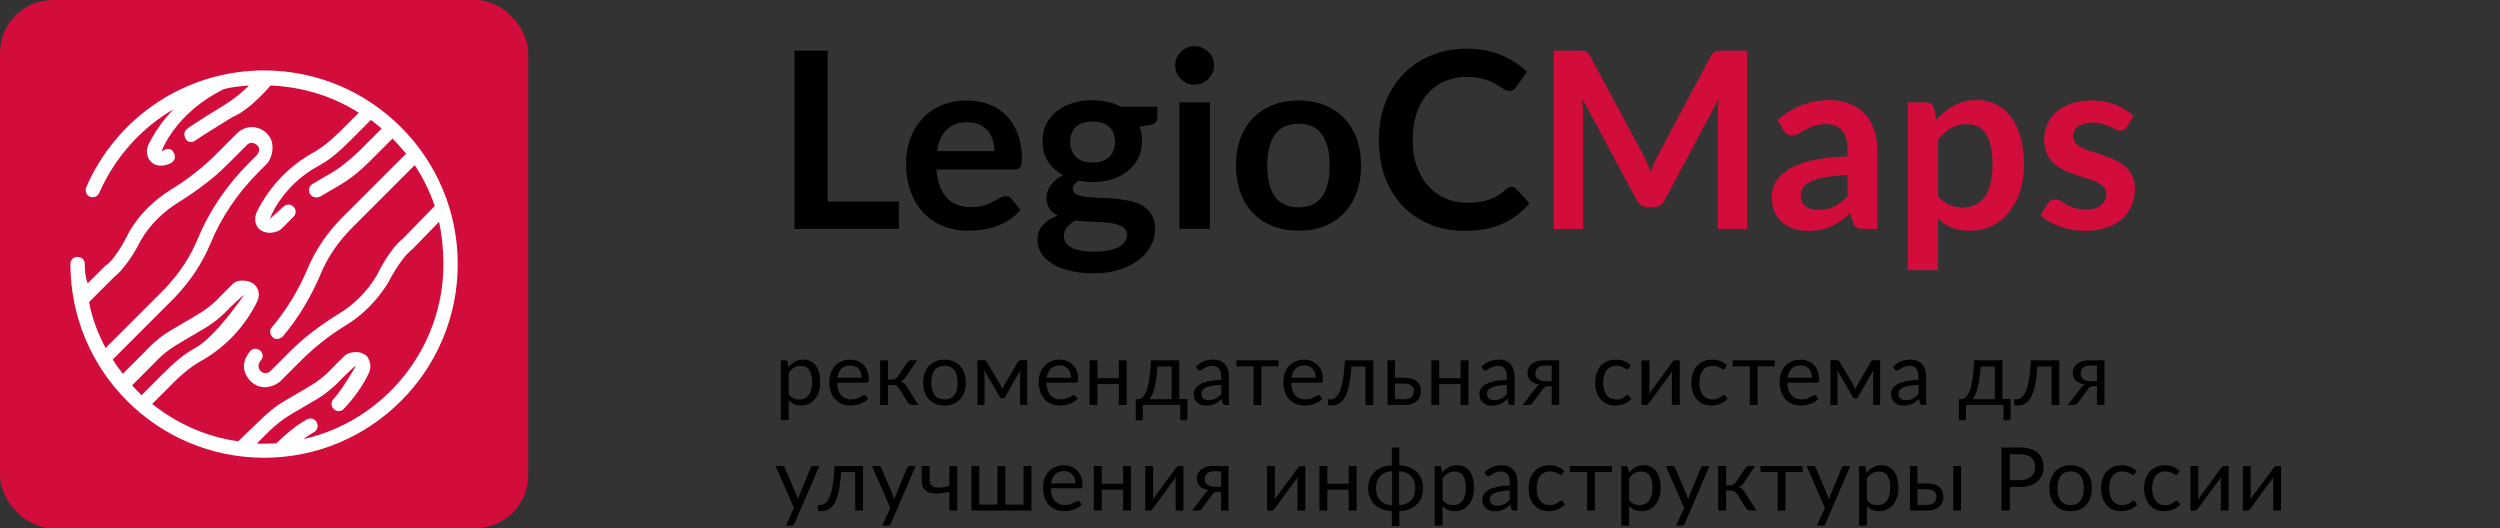 <svg width="142" height="30" viewBox="0 0 142 30" fill="none" xmlns="http://www.w3.org/2000/svg" id="logo">
<rect x="0" y="0" width="142" height="30" fill="#333333" stroke="none"/>
<rect width="30" height="30" rx="3" fill="#D30D3B"/>
<path d="M15 4C10.6 4 6.648 6.607 4.896 10.641C4.815 10.844 4.896 11.089 5.1 11.17C5.304 11.252 5.548 11.17 5.63 10.967C6.526 8.93 8.033 7.259 9.867 6.2C9.296 6.77 8.807 7.463 8.441 8.196C8.278 8.522 8.319 8.93 8.563 9.174C8.93 9.581 9.622 9.378 9.826 9.174C9.989 9.011 9.948 8.807 9.826 8.604C9.622 8.278 9.174 8.604 9.174 8.604C9.174 8.604 9.907 6.444 12.719 5.059C13.207 4.937 13.656 4.896 14.144 4.856C13.737 5.263 13.289 5.63 12.759 5.956C12.759 5.956 10.885 7.096 10.6 7.341C10.437 7.504 10.437 7.707 10.559 7.911C10.763 8.196 11.048 8.033 11.13 7.952C11.415 7.748 13.207 6.648 13.207 6.648C14.267 6.2 15.367 4.856 15.367 4.856C17.2 4.937 18.911 5.467 20.378 6.404L19.359 7.422C18.748 8.033 18.218 8.441 17.689 8.726C16.344 9.5 15.285 10.641 14.593 12.026C14.43 12.352 14.47 12.759 14.715 13.004C15.122 13.37 15.774 13.207 15.978 13.004L16.67 12.311C16.833 12.148 16.833 11.904 16.67 11.741C16.507 11.578 16.263 11.578 16.1 11.741L15.326 12.433C15.326 12.433 15.978 10.559 18.096 9.419C18.707 9.093 19.278 8.604 19.93 7.952L21.07 6.811C21.274 6.974 21.478 7.137 21.681 7.3L20.419 8.563C19.93 9.011 19.482 9.419 18.952 9.744L17.77 10.437C17.567 10.559 17.485 10.804 17.607 11.007C17.77 11.293 18.096 11.211 18.178 11.17L19.359 10.478C19.97 10.111 20.5 9.663 20.989 9.174L22.293 7.87C22.578 8.156 22.822 8.441 23.067 8.726L19.482 12.311C18.585 13.207 17.893 14.226 17.444 15.326C16.956 16.467 16.304 17.567 15.448 18.585C15.285 18.748 15.326 18.993 15.489 19.156C15.693 19.359 15.978 19.196 16.059 19.115C16.956 18.056 17.648 16.874 18.178 15.652C18.585 14.633 19.196 13.737 20.052 12.882L23.556 9.378C24.044 10.111 24.411 10.885 24.696 11.7L22.863 13.574C22.089 14.185 21.396 15.652 21.396 15.652C20.867 16.548 20.093 17.322 19.196 17.852C18.218 18.463 17.282 19.156 16.507 19.93L15.367 21.07C15.204 21.233 14.959 21.233 14.796 21.07C14.715 20.989 14.593 20.744 14.796 20.5C14.959 20.337 14.959 20.093 14.796 19.93C14.633 19.767 14.348 19.767 14.226 19.93C13.533 20.744 13.982 21.396 14.226 21.641C14.878 22.293 15.693 21.885 15.937 21.641L17.078 20.5C17.811 19.767 18.667 19.074 19.604 18.504C20.622 17.893 21.437 17.037 22.048 16.059C22.048 16.059 22.7 14.715 23.433 14.144L24.941 12.596C25.104 13.37 25.185 14.185 25.185 15C25.185 19.848 21.763 23.922 17.241 24.941C17.444 24.778 17.648 24.656 17.852 24.533C18.056 24.411 18.096 24.167 17.974 23.963C17.852 23.759 17.607 23.718 17.404 23.841C16.63 24.248 15.693 25.185 15.693 25.185C15.448 25.185 14.715 25.226 14.593 25.185L15.163 24.615C15.693 24.085 16.141 23.759 16.63 23.474L17.811 22.782C18.463 22.415 18.993 21.967 19.441 21.478C19.441 21.478 20.174 20.744 20.215 20.785C20.215 20.785 19.441 22.13 18.952 22.659C18.789 22.822 18.789 23.067 18.952 23.23C19.115 23.393 19.359 23.393 19.522 23.23C20.093 22.619 20.581 21.967 20.948 21.193C21.111 20.867 21.03 20.459 20.826 20.215C20.378 19.848 19.767 20.011 19.563 20.215L18.87 20.907C18.463 21.356 17.974 21.722 17.404 22.048L16.222 22.741C15.652 23.067 15.163 23.474 14.593 24.044L13.533 25.063C11.7 24.819 10.03 24.044 8.644 22.944L9.826 21.763C10.437 21.152 10.967 20.744 11.496 20.459C12.841 19.685 13.9 18.544 14.593 17.159C14.756 16.833 14.756 16.426 14.43 16.141C14.267 15.978 13.574 15.774 13.207 16.141L12.515 16.833C12.107 17.282 11.618 17.648 11.048 17.974L9.867 18.667C9.215 19.033 8.685 19.482 8.237 19.97L6.974 21.233C6.77 20.948 6.567 20.704 6.404 20.419L9.907 16.915C10.844 15.937 11.496 14.918 11.944 13.859C12.556 12.352 13.493 10.967 14.715 9.744L15.163 9.296C15.407 9.052 15.733 8.156 15.163 7.585C14.674 7.096 13.941 7.096 13.452 7.585L12.311 8.726C11.578 9.459 10.722 10.152 9.785 10.722C8.726 11.374 7.911 12.189 7.341 13.167C7.341 13.167 6.607 14.715 5.996 15.082L4.978 16.1C4.856 15.774 4.815 15.407 4.815 15C4.815 14.756 4.652 14.593 4.407 14.593C4.163 14.593 4 14.756 4 15C4 21.07 8.93 26 15 26C21.07 26 26 21.07 26 15C26 8.93 21.07 4 15 4ZM5.059 17.159L6.485 15.733C7.341 15.041 7.993 13.656 7.993 13.656C8.522 12.759 9.256 12.026 10.193 11.456C11.17 10.844 12.107 10.152 12.882 9.378L14.022 8.237C14.185 8.074 14.389 8.074 14.593 8.237C14.837 8.441 14.674 8.726 14.593 8.807L14.144 9.256C12.841 10.559 11.863 12.026 11.211 13.615C10.804 14.593 10.193 15.53 9.337 16.426L5.996 19.767C5.548 18.911 5.222 18.056 5.059 17.159ZM7.504 21.885L8.807 20.581C9.215 20.133 9.704 19.767 10.274 19.441L11.456 18.748C12.107 18.381 12.637 17.933 13.085 17.444C13.085 17.444 13.819 16.752 13.859 16.752C13.859 16.752 12.27 19.115 11.089 19.767C10.478 20.093 9.907 20.581 9.256 21.233L8.033 22.456C7.87 22.252 7.667 22.089 7.504 21.885Z" fill="white"/>
<path d="M51.056 11.446V13H45.127V2.878H47.01V11.446H51.056ZM56.485 8.583C56.485 8.359 56.453 8.149 56.387 7.953C56.327 7.752 56.233 7.577 56.107 7.428C55.981 7.279 55.82 7.162 55.624 7.078C55.433 6.989 55.209 6.945 54.952 6.945C54.453 6.945 54.059 7.087 53.769 7.372C53.485 7.657 53.303 8.06 53.223 8.583H56.485ZM53.188 9.626C53.216 9.995 53.282 10.314 53.384 10.585C53.487 10.851 53.622 11.073 53.79 11.25C53.958 11.423 54.157 11.553 54.385 11.642C54.619 11.726 54.875 11.768 55.155 11.768C55.435 11.768 55.676 11.735 55.876 11.67C56.082 11.605 56.259 11.532 56.408 11.453C56.562 11.374 56.695 11.301 56.807 11.236C56.924 11.171 57.036 11.138 57.143 11.138C57.288 11.138 57.395 11.192 57.465 11.299L57.962 11.929C57.771 12.153 57.556 12.342 57.318 12.496C57.08 12.645 56.831 12.767 56.569 12.86C56.313 12.949 56.049 13.012 55.778 13.049C55.512 13.086 55.253 13.105 55.001 13.105C54.502 13.105 54.038 13.023 53.608 12.86C53.179 12.692 52.806 12.447 52.488 12.125C52.171 11.798 51.921 11.397 51.739 10.921C51.557 10.44 51.466 9.885 51.466 9.255C51.466 8.765 51.546 8.305 51.704 7.876C51.863 7.442 52.089 7.066 52.383 6.749C52.682 6.427 53.044 6.173 53.468 5.986C53.898 5.799 54.381 5.706 54.917 5.706C55.37 5.706 55.788 5.778 56.17 5.923C56.553 6.068 56.882 6.28 57.157 6.56C57.433 6.835 57.647 7.176 57.801 7.582C57.96 7.983 58.039 8.443 58.039 8.961C58.039 9.222 58.011 9.4 57.955 9.493C57.899 9.582 57.792 9.626 57.633 9.626H53.188ZM62.062 9.234C62.276 9.234 62.463 9.206 62.622 9.15C62.781 9.089 62.911 9.008 63.014 8.905C63.121 8.802 63.2 8.679 63.252 8.534C63.308 8.389 63.336 8.231 63.336 8.058C63.336 7.703 63.228 7.423 63.014 7.218C62.804 7.008 62.486 6.903 62.062 6.903C61.637 6.903 61.318 7.008 61.103 7.218C60.893 7.423 60.788 7.703 60.788 8.058C60.788 8.226 60.813 8.382 60.865 8.527C60.921 8.672 61 8.798 61.103 8.905C61.21 9.008 61.343 9.089 61.502 9.15C61.665 9.206 61.852 9.234 62.062 9.234ZM64.015 13.322C64.015 13.182 63.973 13.068 63.889 12.979C63.805 12.89 63.691 12.823 63.546 12.776C63.401 12.725 63.231 12.687 63.035 12.664C62.843 12.641 62.638 12.624 62.419 12.615C62.204 12.601 61.98 12.589 61.747 12.58C61.518 12.571 61.294 12.552 61.075 12.524C60.883 12.631 60.727 12.757 60.606 12.902C60.489 13.047 60.431 13.215 60.431 13.406C60.431 13.532 60.461 13.649 60.522 13.756C60.587 13.868 60.688 13.964 60.823 14.043C60.963 14.122 61.142 14.183 61.362 14.225C61.581 14.272 61.849 14.295 62.167 14.295C62.489 14.295 62.767 14.269 63 14.218C63.233 14.171 63.425 14.104 63.574 14.015C63.728 13.931 63.84 13.828 63.91 13.707C63.98 13.59 64.015 13.462 64.015 13.322ZM65.737 6.063V6.707C65.737 6.912 65.613 7.038 65.366 7.085L64.722 7.204C64.82 7.451 64.869 7.722 64.869 8.016C64.869 8.371 64.796 8.693 64.652 8.982C64.512 9.267 64.316 9.509 64.064 9.71C63.812 9.911 63.513 10.067 63.168 10.179C62.827 10.286 62.459 10.34 62.062 10.34C61.922 10.34 61.786 10.333 61.656 10.319C61.525 10.305 61.397 10.286 61.271 10.263C61.047 10.398 60.935 10.55 60.935 10.718C60.935 10.863 61 10.97 61.131 11.04C61.266 11.105 61.444 11.152 61.663 11.18C61.882 11.208 62.132 11.227 62.412 11.236C62.692 11.241 62.979 11.255 63.273 11.278C63.567 11.301 63.854 11.343 64.134 11.404C64.414 11.46 64.663 11.551 64.883 11.677C65.102 11.803 65.277 11.976 65.408 12.195C65.543 12.41 65.611 12.687 65.611 13.028C65.611 13.345 65.531 13.653 65.373 13.952C65.219 14.251 64.993 14.517 64.694 14.75C64.4 14.983 64.036 15.17 63.602 15.31C63.172 15.455 62.682 15.527 62.132 15.527C61.59 15.527 61.119 15.473 60.718 15.366C60.316 15.263 59.983 15.123 59.717 14.946C59.451 14.773 59.252 14.573 59.122 14.344C58.991 14.115 58.926 13.877 58.926 13.63C58.926 13.294 59.026 13.014 59.227 12.79C59.432 12.561 59.712 12.379 60.067 12.244C59.876 12.146 59.724 12.015 59.612 11.852C59.5 11.689 59.444 11.474 59.444 11.208C59.444 11.101 59.462 10.991 59.5 10.879C59.542 10.762 59.6 10.648 59.675 10.536C59.754 10.424 59.852 10.319 59.969 10.221C60.086 10.118 60.223 10.027 60.382 9.948C60.018 9.752 59.731 9.491 59.521 9.164C59.316 8.837 59.213 8.455 59.213 8.016C59.213 7.661 59.283 7.342 59.423 7.057C59.568 6.768 59.766 6.523 60.018 6.322C60.275 6.117 60.575 5.96 60.921 5.853C61.271 5.746 61.651 5.692 62.062 5.692C62.37 5.692 62.659 5.725 62.93 5.79C63.2 5.851 63.448 5.942 63.672 6.063H65.737ZM68.725 5.818V13H66.989V5.818H68.725ZM68.963 3.725C68.963 3.874 68.933 4.014 68.872 4.145C68.812 4.276 68.73 4.39 68.627 4.488C68.529 4.586 68.413 4.665 68.277 4.726C68.142 4.782 67.997 4.81 67.843 4.81C67.694 4.81 67.552 4.782 67.416 4.726C67.286 4.665 67.171 4.586 67.073 4.488C66.975 4.39 66.896 4.276 66.835 4.145C66.779 4.014 66.751 3.874 66.751 3.725C66.751 3.571 66.779 3.426 66.835 3.291C66.896 3.156 66.975 3.039 67.073 2.941C67.171 2.843 67.286 2.766 67.416 2.71C67.552 2.649 67.694 2.619 67.843 2.619C67.997 2.619 68.142 2.649 68.277 2.71C68.413 2.766 68.529 2.843 68.627 2.941C68.73 3.039 68.812 3.156 68.872 3.291C68.933 3.426 68.963 3.571 68.963 3.725ZM73.766 5.706C74.298 5.706 74.781 5.792 75.215 5.965C75.654 6.138 76.027 6.383 76.335 6.7C76.648 7.017 76.888 7.405 77.056 7.862C77.224 8.319 77.308 8.83 77.308 9.395C77.308 9.964 77.224 10.478 77.056 10.935C76.888 11.392 76.648 11.782 76.335 12.104C76.027 12.426 75.654 12.673 75.215 12.846C74.781 13.019 74.298 13.105 73.766 13.105C73.229 13.105 72.742 13.019 72.303 12.846C71.864 12.673 71.489 12.426 71.176 12.104C70.868 11.782 70.628 11.392 70.455 10.935C70.287 10.478 70.203 9.964 70.203 9.395C70.203 8.83 70.287 8.319 70.455 7.862C70.628 7.405 70.868 7.017 71.176 6.7C71.489 6.383 71.864 6.138 72.303 5.965C72.742 5.792 73.229 5.706 73.766 5.706ZM73.766 11.775C74.363 11.775 74.804 11.574 75.089 11.173C75.378 10.772 75.523 10.184 75.523 9.409C75.523 8.634 75.378 8.044 75.089 7.638C74.804 7.232 74.363 7.029 73.766 7.029C73.159 7.029 72.709 7.234 72.415 7.645C72.126 8.051 71.981 8.639 71.981 9.409C71.981 10.179 72.126 10.767 72.415 11.173C72.709 11.574 73.159 11.775 73.766 11.775ZM85.855 10.613C85.958 10.613 86.049 10.653 86.128 10.732L86.87 11.537C86.46 12.046 85.953 12.435 85.351 12.706C84.754 12.977 84.035 13.112 83.195 13.112C82.444 13.112 81.767 12.984 81.165 12.727C80.568 12.47 80.057 12.113 79.632 11.656C79.208 11.199 78.881 10.653 78.652 10.018C78.428 9.383 78.316 8.69 78.316 7.939C78.316 7.178 78.438 6.483 78.68 5.853C78.923 5.218 79.264 4.672 79.702 4.215C80.146 3.758 80.673 3.403 81.284 3.151C81.896 2.894 82.572 2.766 83.314 2.766C84.052 2.766 84.705 2.887 85.274 3.13C85.848 3.373 86.336 3.69 86.737 4.082L86.107 4.957C86.07 5.013 86.021 5.062 85.96 5.104C85.904 5.146 85.825 5.167 85.722 5.167C85.652 5.167 85.58 5.148 85.505 5.111C85.431 5.069 85.349 5.02 85.26 4.964C85.172 4.903 85.069 4.838 84.952 4.768C84.836 4.698 84.7 4.635 84.546 4.579C84.392 4.518 84.213 4.469 84.007 4.432C83.807 4.39 83.573 4.369 83.307 4.369C82.855 4.369 82.439 4.451 82.061 4.614C81.688 4.773 81.366 5.006 81.095 5.314C80.825 5.617 80.615 5.991 80.465 6.434C80.316 6.873 80.241 7.374 80.241 7.939C80.241 8.508 80.321 9.015 80.479 9.458C80.643 9.901 80.862 10.275 81.137 10.578C81.413 10.881 81.737 11.115 82.11 11.278C82.484 11.437 82.885 11.516 83.314 11.516C83.571 11.516 83.802 11.502 84.007 11.474C84.217 11.446 84.409 11.402 84.581 11.341C84.759 11.28 84.924 11.203 85.078 11.11C85.237 11.012 85.393 10.893 85.547 10.753C85.594 10.711 85.643 10.678 85.694 10.655C85.746 10.627 85.799 10.613 85.855 10.613Z" fill="black"/>
<path d="M99.236 2.878V13H97.577V6.462C97.577 6.201 97.591 5.918 97.619 5.615L94.56 11.362C94.415 11.637 94.194 11.775 93.895 11.775H93.629C93.331 11.775 93.109 11.637 92.964 11.362L89.87 5.594C89.884 5.748 89.896 5.9 89.905 6.049C89.915 6.198 89.919 6.336 89.919 6.462V13H88.26V2.878H89.681C89.765 2.878 89.838 2.88 89.898 2.885C89.959 2.89 90.013 2.901 90.059 2.92C90.111 2.939 90.155 2.969 90.192 3.011C90.234 3.053 90.274 3.109 90.311 3.179L93.342 8.8C93.421 8.949 93.494 9.103 93.559 9.262C93.629 9.421 93.697 9.584 93.762 9.752C93.828 9.579 93.895 9.414 93.965 9.255C94.035 9.092 94.11 8.935 94.189 8.786L97.178 3.179C97.216 3.109 97.255 3.053 97.297 3.011C97.339 2.969 97.383 2.939 97.43 2.92C97.481 2.901 97.537 2.89 97.598 2.885C97.659 2.88 97.731 2.878 97.815 2.878H99.236ZM104.938 9.934C104.439 9.957 104.019 10.002 103.678 10.067C103.337 10.128 103.064 10.207 102.859 10.305C102.654 10.403 102.507 10.517 102.418 10.648C102.329 10.779 102.285 10.921 102.285 11.075C102.285 11.378 102.374 11.595 102.551 11.726C102.733 11.857 102.969 11.922 103.258 11.922C103.613 11.922 103.918 11.859 104.175 11.733C104.436 11.602 104.691 11.406 104.938 11.145V9.934ZM100.976 6.819C101.802 6.063 102.796 5.685 103.958 5.685C104.378 5.685 104.754 5.755 105.085 5.895C105.416 6.03 105.696 6.222 105.925 6.469C106.154 6.712 106.326 7.003 106.443 7.344C106.564 7.685 106.625 8.058 106.625 8.464V13H105.841C105.678 13 105.552 12.977 105.463 12.93C105.374 12.879 105.304 12.778 105.253 12.629L105.099 12.111C104.917 12.274 104.74 12.419 104.567 12.545C104.394 12.666 104.215 12.769 104.028 12.853C103.841 12.937 103.641 13 103.426 13.042C103.216 13.089 102.983 13.112 102.726 13.112C102.423 13.112 102.143 13.072 101.886 12.993C101.629 12.909 101.408 12.785 101.221 12.622C101.034 12.459 100.89 12.256 100.787 12.013C100.684 11.77 100.633 11.488 100.633 11.166C100.633 10.984 100.663 10.804 100.724 10.627C100.785 10.445 100.883 10.272 101.018 10.109C101.158 9.946 101.338 9.792 101.557 9.647C101.776 9.502 102.045 9.376 102.362 9.269C102.684 9.162 103.057 9.075 103.482 9.01C103.907 8.94 104.392 8.898 104.938 8.884V8.464C104.938 7.983 104.835 7.629 104.63 7.4C104.425 7.167 104.128 7.05 103.741 7.05C103.461 7.05 103.228 7.083 103.041 7.148C102.859 7.213 102.698 7.288 102.558 7.372C102.418 7.451 102.29 7.524 102.173 7.589C102.061 7.654 101.935 7.687 101.795 7.687C101.674 7.687 101.571 7.657 101.487 7.596C101.403 7.531 101.335 7.456 101.284 7.372L100.976 6.819ZM110.082 11.138C110.278 11.376 110.491 11.544 110.719 11.642C110.953 11.74 111.205 11.789 111.475 11.789C111.737 11.789 111.972 11.74 112.182 11.642C112.392 11.544 112.57 11.395 112.714 11.194C112.864 10.993 112.978 10.741 113.057 10.438C113.137 10.13 113.176 9.768 113.176 9.353C113.176 8.933 113.141 8.578 113.071 8.289C113.006 7.995 112.91 7.757 112.784 7.575C112.658 7.393 112.504 7.26 112.322 7.176C112.145 7.092 111.942 7.05 111.713 7.05C111.354 7.05 111.048 7.127 110.796 7.281C110.544 7.43 110.306 7.643 110.082 7.918V11.138ZM109.991 6.798C110.285 6.467 110.619 6.198 110.992 5.993C111.366 5.788 111.804 5.685 112.308 5.685C112.7 5.685 113.057 5.767 113.379 5.93C113.706 6.093 113.986 6.331 114.219 6.644C114.457 6.952 114.639 7.335 114.765 7.792C114.896 8.245 114.961 8.765 114.961 9.353C114.961 9.89 114.889 10.387 114.744 10.844C114.6 11.301 114.392 11.698 114.121 12.034C113.855 12.37 113.531 12.634 113.148 12.825C112.77 13.012 112.346 13.105 111.874 13.105C111.473 13.105 111.13 13.044 110.845 12.923C110.561 12.797 110.306 12.624 110.082 12.405V15.345H108.353V5.818H109.41C109.634 5.818 109.781 5.923 109.851 6.133L109.991 6.798ZM120.792 7.218C120.746 7.293 120.697 7.346 120.645 7.379C120.594 7.407 120.529 7.421 120.449 7.421C120.365 7.421 120.274 7.398 120.176 7.351C120.083 7.304 119.973 7.253 119.847 7.197C119.721 7.136 119.577 7.083 119.413 7.036C119.255 6.989 119.066 6.966 118.846 6.966C118.506 6.966 118.237 7.038 118.041 7.183C117.85 7.328 117.754 7.517 117.754 7.75C117.754 7.904 117.803 8.035 117.901 8.142C118.004 8.245 118.137 8.336 118.3 8.415C118.468 8.494 118.657 8.567 118.867 8.632C119.077 8.693 119.29 8.76 119.504 8.835C119.724 8.91 119.938 8.996 120.148 9.094C120.358 9.187 120.545 9.309 120.708 9.458C120.876 9.603 121.009 9.778 121.107 9.983C121.21 10.188 121.261 10.436 121.261 10.725C121.261 11.07 121.198 11.39 121.072 11.684C120.951 11.973 120.769 12.225 120.526 12.44C120.284 12.65 119.983 12.816 119.623 12.937C119.269 13.054 118.858 13.112 118.391 13.112C118.144 13.112 117.901 13.089 117.663 13.042C117.43 13 117.204 12.939 116.984 12.86C116.77 12.781 116.569 12.687 116.382 12.58C116.2 12.473 116.039 12.356 115.899 12.23L116.298 11.572C116.35 11.493 116.41 11.432 116.48 11.39C116.55 11.348 116.639 11.327 116.746 11.327C116.854 11.327 116.954 11.357 117.047 11.418C117.145 11.479 117.257 11.544 117.383 11.614C117.509 11.684 117.656 11.749 117.824 11.81C117.997 11.871 118.214 11.901 118.475 11.901C118.681 11.901 118.856 11.878 119 11.831C119.15 11.78 119.271 11.714 119.364 11.635C119.462 11.556 119.532 11.465 119.574 11.362C119.621 11.255 119.644 11.145 119.644 11.033C119.644 10.865 119.593 10.727 119.49 10.62C119.392 10.513 119.259 10.419 119.091 10.34C118.928 10.261 118.739 10.191 118.524 10.13C118.314 10.065 118.097 9.995 117.873 9.92C117.654 9.845 117.437 9.759 117.222 9.661C117.012 9.558 116.823 9.43 116.655 9.276C116.492 9.122 116.359 8.933 116.256 8.709C116.158 8.485 116.109 8.214 116.109 7.897C116.109 7.603 116.168 7.323 116.284 7.057C116.401 6.791 116.571 6.56 116.795 6.364C117.024 6.163 117.306 6.005 117.642 5.888C117.983 5.767 118.375 5.706 118.818 5.706C119.313 5.706 119.763 5.788 120.169 5.951C120.575 6.114 120.914 6.329 121.184 6.595L120.792 7.218Z" fill="#D30D3B"/>
<path d="M44.8 22.39C44.882 22.5 44.971 22.578 45.068 22.622C45.164 22.668 45.273 22.69 45.392 22.69C45.629 22.69 45.811 22.606 45.938 22.438C46.064 22.269 46.127 22.029 46.127 21.718C46.127 21.552 46.112 21.411 46.083 21.293C46.054 21.174 46.013 21.078 45.958 21.003C45.903 20.926 45.835 20.87 45.755 20.835C45.675 20.8 45.584 20.782 45.483 20.782C45.337 20.782 45.21 20.816 45.1 20.883C44.992 20.949 44.892 21.043 44.8 21.165V22.39ZM44.778 20.86C44.884 20.728 45.008 20.622 45.148 20.543C45.288 20.462 45.447 20.422 45.627 20.422C45.774 20.422 45.907 20.451 46.025 20.508C46.143 20.562 46.244 20.645 46.328 20.755C46.411 20.863 46.475 20.998 46.52 21.16C46.565 21.322 46.587 21.508 46.587 21.718C46.587 21.904 46.562 22.078 46.513 22.24C46.462 22.4 46.39 22.539 46.295 22.657C46.202 22.774 46.087 22.867 45.95 22.935C45.815 23.002 45.663 23.035 45.492 23.035C45.337 23.035 45.204 23.009 45.093 22.957C44.983 22.904 44.885 22.831 44.8 22.738V23.858H44.352V20.468H44.62C44.683 20.468 44.722 20.498 44.737 20.56L44.778 20.86ZM48.945 21.457C48.945 21.354 48.93 21.26 48.9 21.175C48.872 21.088 48.83 21.014 48.773 20.953C48.718 20.889 48.65 20.841 48.57 20.808C48.49 20.773 48.4 20.755 48.298 20.755C48.084 20.755 47.915 20.817 47.79 20.942C47.667 21.066 47.59 21.238 47.56 21.457H48.945ZM49.305 22.645C49.25 22.712 49.184 22.77 49.108 22.82C49.031 22.868 48.949 22.908 48.86 22.94C48.774 22.972 48.684 22.995 48.59 23.01C48.497 23.027 48.404 23.035 48.313 23.035C48.138 23.035 47.976 23.006 47.828 22.948C47.681 22.887 47.554 22.801 47.445 22.688C47.339 22.573 47.255 22.431 47.195 22.262C47.135 22.094 47.105 21.901 47.105 21.683C47.105 21.506 47.132 21.341 47.185 21.188C47.24 21.034 47.319 20.902 47.42 20.79C47.522 20.677 47.646 20.588 47.793 20.525C47.94 20.46 48.105 20.427 48.288 20.427C48.44 20.427 48.58 20.453 48.708 20.505C48.838 20.555 48.95 20.628 49.043 20.725C49.138 20.82 49.212 20.938 49.265 21.08C49.319 21.22 49.345 21.38 49.345 21.56C49.345 21.63 49.338 21.677 49.323 21.7C49.308 21.723 49.279 21.735 49.238 21.735H47.545C47.55 21.895 47.572 22.034 47.61 22.152C47.65 22.271 47.705 22.37 47.775 22.45C47.845 22.528 47.929 22.587 48.025 22.628C48.122 22.666 48.23 22.685 48.35 22.685C48.462 22.685 48.558 22.672 48.638 22.648C48.719 22.621 48.789 22.593 48.848 22.562C48.906 22.532 48.955 22.505 48.993 22.48C49.033 22.453 49.067 22.44 49.095 22.44C49.132 22.44 49.16 22.454 49.18 22.483L49.305 22.645ZM51.529 20.593C51.553 20.556 51.584 20.526 51.622 20.503C51.66 20.479 51.701 20.468 51.745 20.468H52.092L51.434 21.433C51.395 21.494 51.353 21.545 51.309 21.585C51.266 21.623 51.213 21.653 51.15 21.675C51.23 21.697 51.297 21.731 51.352 21.777C51.407 21.823 51.456 21.881 51.499 21.953L52.164 23H51.855C51.775 23 51.713 22.987 51.669 22.96C51.626 22.933 51.589 22.895 51.557 22.845L51.065 22.058C50.986 21.927 50.869 21.863 50.712 21.863H50.44V23.003H49.992V20.468H50.44V21.562H50.679C50.813 21.562 50.917 21.506 50.992 21.392L51.529 20.593ZM53.65 20.427C53.835 20.427 54.001 20.458 54.15 20.52C54.298 20.582 54.425 20.669 54.53 20.782C54.635 20.896 54.715 21.033 54.77 21.195C54.826 21.355 54.855 21.534 54.855 21.733C54.855 21.933 54.826 22.113 54.77 22.273C54.715 22.433 54.635 22.569 54.53 22.683C54.425 22.796 54.298 22.883 54.15 22.945C54.001 23.005 53.835 23.035 53.65 23.035C53.463 23.035 53.295 23.005 53.145 22.945C52.996 22.883 52.87 22.796 52.765 22.683C52.66 22.569 52.579 22.433 52.522 22.273C52.467 22.113 52.44 21.933 52.44 21.733C52.44 21.534 52.467 21.355 52.522 21.195C52.579 21.033 52.66 20.896 52.765 20.782C52.87 20.669 52.996 20.582 53.145 20.52C53.295 20.458 53.463 20.427 53.65 20.427ZM53.65 22.688C53.9 22.688 54.086 22.604 54.21 22.438C54.333 22.269 54.395 22.035 54.395 21.735C54.395 21.433 54.333 21.198 54.21 21.03C54.086 20.862 53.9 20.777 53.65 20.777C53.523 20.777 53.412 20.799 53.317 20.843C53.224 20.886 53.145 20.948 53.082 21.03C53.02 21.112 52.974 21.212 52.942 21.332C52.912 21.451 52.897 21.585 52.897 21.735C52.897 22.035 52.959 22.269 53.082 22.438C53.207 22.604 53.396 22.688 53.65 22.688ZM58.342 20.46V23H57.939V21.317C57.939 21.271 57.942 21.219 57.947 21.163C57.953 21.104 57.962 21.05 57.972 21L57.092 22.543C57.078 22.567 57.061 22.587 57.039 22.602C57.017 22.617 56.992 22.625 56.964 22.625H56.914C56.886 22.625 56.86 22.617 56.837 22.602C56.815 22.587 56.797 22.567 56.784 22.543L55.889 20.995C55.897 21.045 55.905 21.1 55.912 21.16C55.918 21.218 55.922 21.271 55.922 21.317V23H55.519V20.46H55.877C55.908 20.46 55.939 20.468 55.969 20.483C55.999 20.496 56.025 20.522 56.047 20.56L56.837 21.88C56.875 21.957 56.909 22.038 56.939 22.122C56.967 22.034 57.001 21.953 57.039 21.88L57.814 20.56C57.836 20.52 57.862 20.493 57.892 20.48C57.922 20.467 57.952 20.46 57.984 20.46H58.342ZM60.84 21.457C60.84 21.354 60.825 21.26 60.794 21.175C60.766 21.088 60.724 21.014 60.667 20.953C60.612 20.889 60.544 20.841 60.465 20.808C60.385 20.773 60.294 20.755 60.192 20.755C59.979 20.755 59.809 20.817 59.684 20.942C59.561 21.066 59.484 21.238 59.455 21.457H60.84ZM61.2 22.645C61.145 22.712 61.079 22.77 61.002 22.82C60.925 22.868 60.843 22.908 60.755 22.94C60.668 22.972 60.578 22.995 60.484 23.01C60.391 23.027 60.299 23.035 60.207 23.035C60.032 23.035 59.87 23.006 59.722 22.948C59.575 22.887 59.448 22.801 59.34 22.688C59.233 22.573 59.15 22.431 59.09 22.262C59.029 22.094 58.999 21.901 58.999 21.683C58.999 21.506 59.026 21.341 59.08 21.188C59.135 21.034 59.213 20.902 59.315 20.79C59.416 20.677 59.54 20.588 59.687 20.525C59.834 20.46 59.999 20.427 60.182 20.427C60.334 20.427 60.474 20.453 60.602 20.505C60.732 20.555 60.844 20.628 60.937 20.725C61.032 20.82 61.106 20.938 61.16 21.08C61.213 21.22 61.239 21.38 61.239 21.56C61.239 21.63 61.232 21.677 61.217 21.7C61.202 21.723 61.174 21.735 61.132 21.735H59.44C59.444 21.895 59.466 22.034 59.505 22.152C59.544 22.271 59.599 22.37 59.669 22.45C59.739 22.528 59.823 22.587 59.919 22.628C60.016 22.666 60.124 22.685 60.245 22.685C60.356 22.685 60.452 22.672 60.532 22.648C60.614 22.621 60.684 22.593 60.742 22.562C60.8 22.532 60.849 22.505 60.887 22.48C60.927 22.453 60.961 22.44 60.989 22.44C61.026 22.44 61.054 22.454 61.075 22.483L61.2 22.645ZM63.996 20.468V23H63.549V21.815H62.334V23H61.886V20.468H62.334V21.477H63.549V20.468H63.996ZM66.549 22.675V20.817H65.746C65.729 21.078 65.706 21.308 65.676 21.508C65.646 21.707 65.611 21.883 65.571 22.035C65.533 22.185 65.489 22.312 65.441 22.418C65.394 22.523 65.345 22.608 65.293 22.675H66.549ZM67.444 22.663V23.735C67.444 23.778 67.431 23.812 67.406 23.835C67.383 23.86 67.352 23.872 67.314 23.872H67.041V23H64.911V23.745C64.911 23.777 64.901 23.806 64.881 23.832C64.863 23.859 64.832 23.872 64.788 23.872H64.508V22.675H64.591C64.649 22.675 64.707 22.665 64.763 22.645C64.822 22.625 64.878 22.587 64.931 22.532C64.984 22.476 65.034 22.397 65.081 22.295C65.129 22.193 65.173 22.061 65.211 21.898C65.249 21.734 65.283 21.536 65.311 21.302C65.339 21.067 65.362 20.789 65.379 20.468H66.981V22.663H67.444ZM69.367 21.86C69.162 21.867 68.987 21.883 68.842 21.91C68.698 21.935 68.581 21.968 68.489 22.01C68.399 22.052 68.334 22.101 68.292 22.157C68.252 22.214 68.232 22.277 68.232 22.348C68.232 22.414 68.243 22.472 68.264 22.52C68.286 22.568 68.315 22.608 68.352 22.64C68.39 22.67 68.434 22.692 68.484 22.707C68.536 22.721 68.591 22.727 68.649 22.727C68.728 22.727 68.799 22.72 68.864 22.705C68.929 22.688 68.99 22.665 69.047 22.635C69.105 22.605 69.16 22.569 69.212 22.527C69.265 22.486 69.317 22.438 69.367 22.385V21.86ZM67.929 20.825C68.069 20.69 68.22 20.589 68.382 20.523C68.543 20.456 68.723 20.422 68.919 20.422C69.061 20.422 69.187 20.446 69.297 20.492C69.407 20.539 69.499 20.604 69.574 20.688C69.649 20.771 69.706 20.872 69.744 20.99C69.783 21.108 69.802 21.238 69.802 21.38V23H69.604C69.561 23 69.528 22.993 69.504 22.98C69.481 22.965 69.463 22.937 69.449 22.895L69.399 22.655C69.333 22.717 69.268 22.772 69.204 22.82C69.141 22.867 69.074 22.907 69.004 22.94C68.934 22.972 68.859 22.996 68.779 23.012C68.701 23.031 68.614 23.04 68.517 23.04C68.418 23.04 68.326 23.027 68.239 23C68.153 22.972 68.077 22.93 68.012 22.875C67.948 22.82 67.898 22.751 67.859 22.668C67.823 22.582 67.804 22.483 67.804 22.367C67.804 22.267 67.832 22.172 67.887 22.08C67.942 21.987 68.031 21.904 68.154 21.832C68.278 21.761 68.439 21.703 68.637 21.657C68.835 21.611 69.079 21.584 69.367 21.578V21.38C69.367 21.183 69.324 21.035 69.239 20.935C69.154 20.833 69.03 20.782 68.867 20.782C68.757 20.782 68.664 20.797 68.589 20.825C68.516 20.852 68.452 20.883 68.397 20.918C68.344 20.951 68.297 20.982 68.257 21.01C68.219 21.037 68.18 21.05 68.142 21.05C68.112 21.05 68.086 21.043 68.064 21.027C68.043 21.011 68.024 20.991 68.009 20.968L67.929 20.825ZM72.621 20.808H71.649V23H71.204V20.808H70.231V20.468H72.621V20.808ZM74.738 21.457C74.738 21.354 74.723 21.26 74.693 21.175C74.665 21.088 74.622 21.014 74.565 20.953C74.51 20.889 74.443 20.841 74.363 20.808C74.283 20.773 74.192 20.755 74.09 20.755C73.877 20.755 73.708 20.817 73.583 20.942C73.46 21.066 73.383 21.238 73.353 21.457H74.738ZM75.098 22.645C75.043 22.712 74.977 22.77 74.9 22.82C74.824 22.868 74.741 22.908 74.653 22.94C74.566 22.972 74.476 22.995 74.383 23.01C74.29 23.027 74.197 23.035 74.105 23.035C73.93 23.035 73.769 23.006 73.62 22.948C73.474 22.887 73.346 22.801 73.238 22.688C73.131 22.573 73.048 22.431 72.988 22.262C72.928 22.094 72.898 21.901 72.898 21.683C72.898 21.506 72.925 21.341 72.978 21.188C73.033 21.034 73.111 20.902 73.213 20.79C73.315 20.677 73.439 20.588 73.585 20.525C73.732 20.46 73.897 20.427 74.08 20.427C74.232 20.427 74.372 20.453 74.5 20.505C74.63 20.555 74.742 20.628 74.835 20.725C74.93 20.82 75.005 20.938 75.058 21.08C75.111 21.22 75.138 21.38 75.138 21.56C75.138 21.63 75.13 21.677 75.115 21.7C75.1 21.723 75.072 21.735 75.03 21.735H73.338C73.343 21.895 73.365 22.034 73.403 22.152C73.443 22.271 73.498 22.37 73.568 22.45C73.638 22.528 73.721 22.587 73.818 22.628C73.915 22.666 74.023 22.685 74.143 22.685C74.255 22.685 74.35 22.672 74.43 22.648C74.512 22.621 74.582 22.593 74.64 22.562C74.699 22.532 74.747 22.505 74.785 22.48C74.825 22.453 74.86 22.44 74.888 22.44C74.925 22.44 74.953 22.454 74.973 22.483L75.098 22.645ZM78.004 23H77.559V20.817H76.76C76.74 21.139 76.71 21.418 76.669 21.652C76.629 21.886 76.581 22.085 76.525 22.25C76.469 22.413 76.407 22.547 76.337 22.65C76.269 22.752 76.196 22.831 76.12 22.887C76.044 22.944 75.966 22.983 75.885 23.003C75.805 23.023 75.725 23.032 75.644 23.032C75.503 23.032 75.432 23.01 75.432 22.965V22.683H75.562C75.619 22.683 75.676 22.672 75.734 22.652C75.793 22.633 75.85 22.594 75.904 22.538C75.961 22.481 76.015 22.402 76.067 22.3C76.119 22.197 76.165 22.063 76.207 21.9C76.25 21.735 76.287 21.536 76.317 21.302C76.349 21.067 76.373 20.789 76.389 20.468H78.004V23ZM79.782 22.675C79.872 22.675 79.949 22.664 80.014 22.642C80.081 22.619 80.136 22.587 80.179 22.547C80.223 22.506 80.255 22.457 80.277 22.402C80.299 22.348 80.309 22.288 80.309 22.223C80.309 22.163 80.3 22.107 80.282 22.055C80.263 22.002 80.233 21.955 80.189 21.915C80.148 21.875 80.093 21.843 80.024 21.82C79.956 21.797 79.873 21.785 79.774 21.785H79.237V22.675H79.782ZM79.774 21.46C79.949 21.46 80.096 21.481 80.214 21.523C80.334 21.564 80.43 21.62 80.502 21.69C80.575 21.76 80.628 21.841 80.659 21.933C80.691 22.024 80.707 22.119 80.707 22.218C80.707 22.331 80.687 22.436 80.647 22.532C80.607 22.628 80.548 22.71 80.469 22.78C80.391 22.848 80.294 22.902 80.179 22.942C80.064 22.981 79.932 23 79.782 23H78.809V20.468H79.237V21.46H79.774ZM83.412 20.468V23H82.964V21.815H81.749V23H81.302V20.468H81.749V21.477H82.964V20.468H83.412ZM85.592 21.86C85.387 21.867 85.212 21.883 85.067 21.91C84.924 21.935 84.806 21.968 84.714 22.01C84.624 22.052 84.558 22.101 84.517 22.157C84.477 22.214 84.457 22.277 84.457 22.348C84.457 22.414 84.468 22.472 84.489 22.52C84.511 22.568 84.54 22.608 84.577 22.64C84.615 22.67 84.659 22.692 84.709 22.707C84.761 22.721 84.816 22.727 84.874 22.727C84.953 22.727 85.024 22.72 85.089 22.705C85.154 22.688 85.215 22.665 85.272 22.635C85.33 22.605 85.385 22.569 85.437 22.527C85.49 22.486 85.542 22.438 85.592 22.385V21.86ZM84.154 20.825C84.294 20.69 84.445 20.589 84.607 20.523C84.769 20.456 84.948 20.422 85.144 20.422C85.286 20.422 85.412 20.446 85.522 20.492C85.632 20.539 85.724 20.604 85.799 20.688C85.874 20.771 85.931 20.872 85.969 20.99C86.008 21.108 86.027 21.238 86.027 21.38V23H85.829C85.786 23 85.753 22.993 85.729 22.98C85.706 22.965 85.688 22.937 85.674 22.895L85.624 22.655C85.558 22.717 85.493 22.772 85.429 22.82C85.366 22.867 85.299 22.907 85.229 22.94C85.159 22.972 85.084 22.996 85.004 23.012C84.926 23.031 84.838 23.04 84.742 23.04C84.644 23.04 84.551 23.027 84.464 23C84.378 22.972 84.302 22.93 84.237 22.875C84.174 22.82 84.123 22.751 84.084 22.668C84.048 22.582 84.029 22.483 84.029 22.367C84.029 22.267 84.057 22.172 84.112 22.08C84.167 21.987 84.256 21.904 84.379 21.832C84.503 21.761 84.663 21.703 84.862 21.657C85.06 21.611 85.303 21.584 85.592 21.578V21.38C85.592 21.183 85.549 21.035 85.464 20.935C85.379 20.833 85.255 20.782 85.092 20.782C84.982 20.782 84.889 20.797 84.814 20.825C84.741 20.852 84.677 20.883 84.622 20.918C84.569 20.951 84.522 20.982 84.482 21.01C84.444 21.037 84.405 21.05 84.367 21.05C84.337 21.05 84.311 21.043 84.289 21.027C84.268 21.011 84.249 20.991 84.234 20.968L84.154 20.825ZM88.137 21.65V20.767H87.712C87.617 20.767 87.537 20.782 87.472 20.81C87.407 20.837 87.355 20.872 87.315 20.915C87.276 20.957 87.249 21.004 87.232 21.058C87.216 21.109 87.207 21.161 87.207 21.212C87.207 21.349 87.257 21.457 87.357 21.535C87.457 21.612 87.594 21.65 87.767 21.65H88.137ZM88.562 20.468V23H88.137V21.933H87.942C87.895 21.933 87.856 21.937 87.825 21.945C87.795 21.952 87.768 21.962 87.745 21.975C87.723 21.988 87.704 22.006 87.687 22.027C87.671 22.047 87.653 22.071 87.635 22.098L87.08 22.845C87.051 22.898 87.016 22.938 86.975 22.962C86.935 22.988 86.876 23 86.797 23H86.487L87.222 22.045C87.282 21.945 87.361 21.878 87.46 21.845C87.331 21.828 87.223 21.798 87.135 21.755C87.046 21.712 86.974 21.661 86.917 21.602C86.862 21.543 86.822 21.477 86.797 21.405C86.772 21.333 86.76 21.261 86.76 21.188C86.76 21.101 86.776 21.014 86.81 20.927C86.845 20.841 86.9 20.764 86.975 20.698C87.05 20.629 87.146 20.574 87.265 20.532C87.385 20.489 87.53 20.468 87.7 20.468H88.562ZM92.512 20.918C92.499 20.936 92.486 20.95 92.472 20.96C92.459 20.97 92.441 20.975 92.417 20.975C92.392 20.975 92.365 20.965 92.335 20.945C92.305 20.923 92.267 20.9 92.222 20.875C92.179 20.85 92.125 20.828 92.06 20.808C91.996 20.786 91.918 20.775 91.825 20.775C91.7 20.775 91.59 20.797 91.495 20.843C91.4 20.886 91.32 20.949 91.255 21.032C91.191 21.116 91.143 21.217 91.11 21.335C91.078 21.453 91.062 21.586 91.062 21.733C91.062 21.886 91.08 22.023 91.115 22.142C91.15 22.261 91.199 22.361 91.262 22.442C91.327 22.523 91.405 22.584 91.495 22.628C91.586 22.669 91.689 22.69 91.802 22.69C91.911 22.69 92 22.677 92.07 22.652C92.14 22.626 92.197 22.597 92.242 22.565C92.289 22.533 92.327 22.505 92.357 22.48C92.389 22.453 92.42 22.44 92.45 22.44C92.486 22.44 92.515 22.454 92.535 22.483L92.66 22.645C92.605 22.713 92.542 22.772 92.472 22.82C92.402 22.868 92.326 22.909 92.245 22.942C92.165 22.974 92.081 22.997 91.992 23.012C91.904 23.027 91.814 23.035 91.722 23.035C91.564 23.035 91.416 23.006 91.28 22.948C91.145 22.889 91.027 22.805 90.927 22.695C90.827 22.583 90.749 22.447 90.692 22.285C90.636 22.123 90.607 21.939 90.607 21.733C90.607 21.544 90.633 21.37 90.685 21.21C90.738 21.05 90.815 20.913 90.915 20.797C91.016 20.681 91.141 20.59 91.287 20.525C91.436 20.46 91.606 20.427 91.797 20.427C91.976 20.427 92.132 20.457 92.267 20.515C92.404 20.572 92.525 20.652 92.63 20.758L92.512 20.918ZM95.41 20.468V23H94.965V21.28C94.965 21.247 94.967 21.211 94.97 21.172C94.973 21.134 94.978 21.096 94.983 21.058C94.968 21.091 94.953 21.122 94.938 21.15C94.922 21.178 94.907 21.204 94.89 21.227L93.668 22.89C93.649 22.917 93.626 22.942 93.597 22.968C93.571 22.991 93.541 23.003 93.507 23.003H93.237V20.47H93.685V22.19C93.685 22.222 93.683 22.257 93.68 22.295C93.677 22.332 93.672 22.369 93.668 22.407C93.683 22.376 93.698 22.347 93.713 22.32C93.728 22.292 93.743 22.266 93.757 22.242L94.98 20.58C94.998 20.553 95.022 20.528 95.05 20.505C95.078 20.48 95.109 20.468 95.142 20.468H95.41ZM97.976 20.918C97.963 20.936 97.949 20.95 97.936 20.96C97.923 20.97 97.904 20.975 97.881 20.975C97.856 20.975 97.828 20.965 97.798 20.945C97.768 20.923 97.731 20.9 97.686 20.875C97.643 20.85 97.588 20.828 97.523 20.808C97.46 20.786 97.382 20.775 97.288 20.775C97.163 20.775 97.053 20.797 96.958 20.843C96.863 20.886 96.783 20.949 96.718 21.032C96.655 21.116 96.607 21.217 96.573 21.335C96.542 21.453 96.526 21.586 96.526 21.733C96.526 21.886 96.543 22.023 96.578 22.142C96.613 22.261 96.663 22.361 96.726 22.442C96.791 22.523 96.868 22.584 96.958 22.628C97.05 22.669 97.153 22.69 97.266 22.69C97.374 22.69 97.463 22.677 97.533 22.652C97.603 22.626 97.661 22.597 97.706 22.565C97.753 22.533 97.791 22.505 97.821 22.48C97.853 22.453 97.883 22.44 97.913 22.44C97.95 22.44 97.978 22.454 97.998 22.483L98.123 22.645C98.068 22.713 98.006 22.772 97.936 22.82C97.866 22.868 97.79 22.909 97.708 22.942C97.628 22.974 97.544 22.997 97.456 23.012C97.368 23.027 97.278 23.035 97.186 23.035C97.028 23.035 96.88 23.006 96.743 22.948C96.608 22.889 96.491 22.805 96.391 22.695C96.291 22.583 96.213 22.447 96.156 22.285C96.099 22.123 96.071 21.939 96.071 21.733C96.071 21.544 96.097 21.37 96.148 21.21C96.202 21.05 96.278 20.913 96.378 20.797C96.48 20.681 96.604 20.59 96.751 20.525C96.899 20.46 97.069 20.427 97.261 20.427C97.439 20.427 97.596 20.457 97.731 20.515C97.868 20.572 97.988 20.652 98.093 20.758L97.976 20.918ZM100.806 20.808H99.834V23H99.389V20.808H98.416V20.468H100.806V20.808ZM102.923 21.457C102.923 21.354 102.908 21.26 102.878 21.175C102.85 21.088 102.807 21.014 102.75 20.953C102.695 20.889 102.628 20.841 102.548 20.808C102.468 20.773 102.377 20.755 102.275 20.755C102.062 20.755 101.893 20.817 101.768 20.942C101.645 21.066 101.568 21.238 101.538 21.457H102.923ZM103.283 22.645C103.228 22.712 103.162 22.77 103.085 22.82C103.009 22.868 102.926 22.908 102.838 22.94C102.751 22.972 102.661 22.995 102.568 23.01C102.475 23.027 102.382 23.035 102.29 23.035C102.115 23.035 101.954 23.006 101.805 22.948C101.659 22.887 101.531 22.801 101.423 22.688C101.316 22.573 101.233 22.431 101.173 22.262C101.113 22.094 101.083 21.901 101.083 21.683C101.083 21.506 101.11 21.341 101.163 21.188C101.218 21.034 101.296 20.902 101.398 20.79C101.5 20.677 101.624 20.588 101.77 20.525C101.917 20.46 102.082 20.427 102.265 20.427C102.417 20.427 102.557 20.453 102.685 20.505C102.815 20.555 102.927 20.628 103.02 20.725C103.115 20.82 103.19 20.938 103.243 21.08C103.296 21.22 103.323 21.38 103.323 21.56C103.323 21.63 103.315 21.677 103.3 21.7C103.285 21.723 103.257 21.735 103.215 21.735H101.523C101.528 21.895 101.55 22.034 101.588 22.152C101.628 22.271 101.683 22.37 101.753 22.45C101.823 22.528 101.906 22.587 102.003 22.628C102.1 22.666 102.208 22.685 102.328 22.685C102.44 22.685 102.535 22.672 102.615 22.648C102.697 22.621 102.767 22.593 102.825 22.562C102.884 22.532 102.932 22.505 102.97 22.48C103.01 22.453 103.045 22.44 103.073 22.44C103.11 22.44 103.138 22.454 103.158 22.483L103.283 22.645ZM106.792 20.46V23H106.389V21.317C106.389 21.271 106.392 21.219 106.397 21.163C106.404 21.104 106.412 21.05 106.422 21L105.542 22.543C105.529 22.567 105.511 22.587 105.489 22.602C105.468 22.617 105.443 22.625 105.414 22.625H105.364C105.336 22.625 105.31 22.617 105.287 22.602C105.265 22.587 105.248 22.567 105.234 22.543L104.339 20.995C104.348 21.045 104.355 21.1 104.362 21.16C104.369 21.218 104.372 21.271 104.372 21.317V23H103.969V20.46H104.327C104.359 20.46 104.389 20.468 104.419 20.483C104.449 20.496 104.475 20.522 104.497 20.56L105.287 21.88C105.325 21.957 105.359 22.038 105.389 22.122C105.418 22.034 105.451 21.953 105.489 21.88L106.264 20.56C106.286 20.52 106.312 20.493 106.342 20.48C106.372 20.467 106.403 20.46 106.434 20.46H106.792ZM108.967 21.86C108.762 21.867 108.587 21.883 108.442 21.91C108.299 21.935 108.182 21.968 108.09 22.01C108 22.052 107.934 22.101 107.892 22.157C107.852 22.214 107.832 22.277 107.832 22.348C107.832 22.414 107.843 22.472 107.865 22.52C107.887 22.568 107.916 22.608 107.952 22.64C107.991 22.67 108.035 22.692 108.085 22.707C108.137 22.721 108.192 22.727 108.25 22.727C108.328 22.727 108.4 22.72 108.465 22.705C108.53 22.688 108.591 22.665 108.647 22.635C108.706 22.605 108.761 22.569 108.812 22.527C108.866 22.486 108.917 22.438 108.967 22.385V21.86ZM107.53 20.825C107.67 20.69 107.821 20.589 107.982 20.523C108.144 20.456 108.323 20.422 108.52 20.422C108.662 20.422 108.787 20.446 108.897 20.492C109.007 20.539 109.1 20.604 109.175 20.688C109.25 20.771 109.307 20.872 109.345 20.99C109.383 21.108 109.402 21.238 109.402 21.38V23H109.205C109.162 23 109.128 22.993 109.105 22.98C109.082 22.965 109.063 22.937 109.05 22.895L109 22.655C108.933 22.717 108.868 22.772 108.805 22.82C108.742 22.867 108.675 22.907 108.605 22.94C108.535 22.972 108.46 22.996 108.38 23.012C108.302 23.031 108.214 23.04 108.117 23.04C108.019 23.04 107.927 23.027 107.84 23C107.753 22.972 107.677 22.93 107.612 22.875C107.549 22.82 107.498 22.751 107.46 22.668C107.423 22.582 107.405 22.483 107.405 22.367C107.405 22.267 107.432 22.172 107.487 22.08C107.542 21.987 107.632 21.904 107.755 21.832C107.878 21.761 108.039 21.703 108.237 21.657C108.436 21.611 108.679 21.584 108.967 21.578V21.38C108.967 21.183 108.925 21.035 108.84 20.935C108.755 20.833 108.631 20.782 108.467 20.782C108.357 20.782 108.265 20.797 108.19 20.825C108.117 20.852 108.052 20.883 107.997 20.918C107.944 20.951 107.897 20.982 107.857 21.01C107.819 21.037 107.781 21.05 107.742 21.05C107.712 21.05 107.687 21.043 107.665 21.027C107.643 21.011 107.625 20.991 107.61 20.968L107.53 20.825ZM113.305 22.675V20.817H112.502C112.485 21.078 112.462 21.308 112.432 21.508C112.402 21.707 112.367 21.883 112.327 22.035C112.289 22.185 112.245 22.312 112.197 22.418C112.15 22.523 112.101 22.608 112.05 22.675H113.305ZM114.2 22.663V23.735C114.2 23.778 114.187 23.812 114.162 23.835C114.139 23.86 114.108 23.872 114.07 23.872H113.797V23H111.667V23.745C111.667 23.777 111.657 23.806 111.637 23.832C111.619 23.859 111.588 23.872 111.545 23.872H111.265V22.675H111.347C111.405 22.675 111.463 22.665 111.52 22.645C111.578 22.625 111.634 22.587 111.687 22.532C111.74 22.476 111.79 22.397 111.837 22.295C111.885 22.193 111.929 22.061 111.967 21.898C112.005 21.734 112.039 21.536 112.067 21.302C112.095 21.067 112.118 20.789 112.135 20.468H113.737V22.663H114.2ZM116.97 23H116.525V20.817H115.725C115.705 21.139 115.675 21.418 115.635 21.652C115.595 21.886 115.547 22.085 115.49 22.25C115.435 22.413 115.373 22.547 115.303 22.65C115.235 22.752 115.162 22.831 115.085 22.887C115.01 22.944 114.932 22.983 114.85 23.003C114.77 23.023 114.69 23.032 114.61 23.032C114.469 23.032 114.398 23.01 114.398 22.965V22.683H114.528C114.585 22.683 114.642 22.672 114.7 22.652C114.759 22.633 114.815 22.594 114.87 22.538C114.927 22.481 114.981 22.402 115.033 22.3C115.085 22.197 115.131 22.063 115.173 21.9C115.216 21.735 115.253 21.536 115.283 21.302C115.315 21.067 115.339 20.789 115.355 20.468H116.97V23ZM119.108 21.65V20.767H118.683C118.588 20.767 118.508 20.782 118.443 20.81C118.378 20.837 118.325 20.872 118.285 20.915C118.247 20.957 118.219 21.004 118.203 21.058C118.186 21.109 118.178 21.161 118.178 21.212C118.178 21.349 118.228 21.457 118.328 21.535C118.428 21.612 118.564 21.65 118.738 21.65H119.108ZM119.533 20.468V23H119.108V21.933H118.913C118.866 21.933 118.827 21.937 118.795 21.945C118.765 21.952 118.738 21.962 118.715 21.975C118.693 21.988 118.674 22.006 118.658 22.027C118.641 22.047 118.623 22.071 118.605 22.098L118.05 22.845C118.022 22.898 117.987 22.938 117.945 22.962C117.905 22.988 117.846 23 117.768 23H117.458L118.193 22.045C118.253 21.945 118.332 21.878 118.43 21.845C118.302 21.828 118.193 21.798 118.105 21.755C118.017 21.712 117.944 21.661 117.888 21.602C117.833 21.543 117.793 21.477 117.768 21.405C117.743 21.333 117.73 21.261 117.73 21.188C117.73 21.101 117.747 21.014 117.78 20.927C117.815 20.841 117.87 20.764 117.945 20.698C118.02 20.629 118.117 20.574 118.235 20.532C118.355 20.489 118.5 20.468 118.67 20.468H119.533ZM46.538 26.468L45.125 29.747C45.11 29.781 45.091 29.808 45.068 29.828C45.046 29.848 45.012 29.858 44.965 29.858H44.635L45.097 28.852L44.053 26.468H44.438C44.476 26.468 44.506 26.477 44.528 26.497C44.551 26.516 44.567 26.537 44.575 26.56L45.252 28.155C45.279 28.225 45.302 28.298 45.32 28.375C45.343 28.297 45.368 28.223 45.395 28.152L46.053 26.56C46.062 26.533 46.079 26.512 46.102 26.495C46.127 26.477 46.155 26.468 46.185 26.468H46.538ZM49.021 29H48.576V26.817H47.776C47.756 27.139 47.726 27.418 47.686 27.652C47.646 27.886 47.598 28.085 47.541 28.25C47.486 28.413 47.424 28.547 47.354 28.65C47.285 28.752 47.213 28.831 47.136 28.887C47.061 28.944 46.983 28.983 46.901 29.003C46.821 29.023 46.741 29.032 46.661 29.032C46.52 29.032 46.449 29.01 46.449 28.965V28.683H46.579C46.635 28.683 46.693 28.672 46.751 28.652C46.809 28.633 46.866 28.594 46.921 28.538C46.978 28.481 47.032 28.402 47.084 28.3C47.135 28.197 47.182 28.063 47.224 27.9C47.267 27.735 47.304 27.536 47.334 27.302C47.365 27.067 47.389 26.789 47.406 26.468H49.021V29ZM52.011 26.468L50.598 29.747C50.583 29.781 50.564 29.808 50.541 29.828C50.519 29.848 50.485 29.858 50.438 29.858H50.108L50.571 28.852L49.526 26.468H49.911C49.949 26.468 49.979 26.477 50.001 26.497C50.024 26.516 50.04 26.537 50.048 26.56L50.726 28.155C50.753 28.225 50.775 28.298 50.793 28.375C50.817 28.297 50.842 28.223 50.868 28.152L51.526 26.56C51.536 26.533 51.553 26.512 51.576 26.495C51.601 26.477 51.628 26.468 51.658 26.468H52.011ZM54.372 26.468V29H53.927V27.925C53.71 27.982 53.506 28.017 53.314 28.032C53.124 28.046 52.957 28.031 52.814 27.988C52.672 27.944 52.56 27.868 52.477 27.76C52.395 27.65 52.354 27.498 52.354 27.305V26.468H52.802V27.238C52.802 27.359 52.826 27.455 52.874 27.525C52.924 27.595 52.997 27.643 53.092 27.67C53.187 27.697 53.304 27.704 53.444 27.692C53.584 27.681 53.745 27.653 53.927 27.61V26.468H54.372ZM58.585 26.468V29H55.177V26.468H55.625V28.663H56.657V26.468H57.105V28.663H58.137V26.468H58.585ZM61.084 27.457C61.084 27.354 61.069 27.26 61.039 27.175C61.01 27.088 60.968 27.014 60.911 26.953C60.856 26.889 60.789 26.841 60.709 26.808C60.629 26.773 60.538 26.755 60.436 26.755C60.223 26.755 60.054 26.817 59.929 26.942C59.805 27.066 59.729 27.238 59.699 27.457H61.084ZM61.444 28.645C61.389 28.712 61.323 28.77 61.246 28.82C61.169 28.868 61.087 28.908 60.999 28.94C60.912 28.972 60.822 28.995 60.729 29.01C60.635 29.027 60.543 29.035 60.451 29.035C60.276 29.035 60.114 29.006 59.966 28.948C59.819 28.887 59.692 28.801 59.584 28.688C59.477 28.573 59.394 28.431 59.334 28.262C59.274 28.094 59.244 27.901 59.244 27.683C59.244 27.506 59.27 27.341 59.324 27.188C59.379 27.034 59.457 26.902 59.559 26.79C59.66 26.677 59.785 26.588 59.931 26.525C60.078 26.46 60.243 26.427 60.426 26.427C60.578 26.427 60.718 26.453 60.846 26.505C60.976 26.555 61.088 26.628 61.181 26.725C61.276 26.82 61.35 26.938 61.404 27.08C61.457 27.22 61.484 27.38 61.484 27.56C61.484 27.63 61.476 27.677 61.461 27.7C61.446 27.723 61.418 27.735 61.376 27.735H59.684C59.689 27.895 59.71 28.034 59.749 28.152C59.789 28.271 59.844 28.37 59.914 28.45C59.984 28.528 60.067 28.587 60.164 28.628C60.26 28.666 60.369 28.685 60.489 28.685C60.6 28.685 60.696 28.672 60.776 28.648C60.858 28.621 60.928 28.593 60.986 28.562C61.044 28.532 61.093 28.505 61.131 28.48C61.171 28.453 61.205 28.44 61.234 28.44C61.27 28.44 61.299 28.454 61.319 28.483L61.444 28.645ZM64.24 26.468V29H63.793V27.815H62.578V29H62.13V26.468H62.578V27.477H63.793V26.468H64.24ZM67.22 26.468V29H66.775V27.28C66.775 27.247 66.777 27.211 66.78 27.172C66.784 27.134 66.788 27.096 66.793 27.058C66.778 27.091 66.763 27.122 66.748 27.15C66.733 27.178 66.717 27.204 66.7 27.227L65.478 28.89C65.459 28.917 65.436 28.942 65.408 28.968C65.381 28.991 65.351 29.003 65.318 29.003H65.048V26.47H65.495V28.19C65.495 28.222 65.493 28.257 65.49 28.295C65.487 28.332 65.483 28.369 65.478 28.407C65.493 28.376 65.508 28.347 65.523 28.32C65.538 28.292 65.553 28.266 65.568 28.242L66.79 26.58C66.808 26.553 66.832 26.528 66.86 26.505C66.888 26.48 66.919 26.468 66.953 26.468H67.22ZM69.356 27.65V26.767H68.931C68.836 26.767 68.756 26.782 68.691 26.81C68.626 26.837 68.574 26.872 68.534 26.915C68.495 26.957 68.468 27.004 68.451 27.058C68.434 27.109 68.426 27.161 68.426 27.212C68.426 27.349 68.476 27.457 68.576 27.535C68.676 27.612 68.813 27.65 68.986 27.65H69.356ZM69.781 26.468V29H69.356V27.933H69.161C69.114 27.933 69.075 27.937 69.044 27.945C69.014 27.952 68.987 27.962 68.964 27.975C68.942 27.988 68.923 28.006 68.906 28.027C68.889 28.047 68.872 28.071 68.854 28.098L68.299 28.845C68.27 28.898 68.235 28.938 68.194 28.962C68.154 28.988 68.094 29 68.016 29H67.706L68.441 28.045C68.501 27.945 68.58 27.878 68.679 27.845C68.55 27.828 68.442 27.798 68.354 27.755C68.265 27.712 68.193 27.661 68.136 27.602C68.081 27.543 68.041 27.477 68.016 27.405C67.991 27.333 67.979 27.261 67.979 27.188C67.979 27.101 67.995 27.014 68.029 26.927C68.064 26.841 68.119 26.764 68.194 26.698C68.269 26.629 68.365 26.574 68.484 26.532C68.604 26.489 68.749 26.468 68.919 26.468H69.781ZM74.141 26.468V29H73.696V27.28C73.696 27.247 73.698 27.211 73.701 27.172C73.704 27.134 73.709 27.096 73.714 27.058C73.699 27.091 73.684 27.122 73.669 27.15C73.654 27.178 73.638 27.204 73.621 27.227L72.399 28.89C72.38 28.917 72.357 28.942 72.329 28.968C72.302 28.991 72.272 29.003 72.239 29.003H71.969V26.47H72.416V28.19C72.416 28.222 72.415 28.257 72.411 28.295C72.408 28.332 72.404 28.369 72.399 28.407C72.414 28.376 72.429 28.347 72.444 28.32C72.459 28.292 72.474 28.266 72.489 28.242L73.711 26.58C73.73 26.553 73.753 26.528 73.781 26.505C73.809 26.48 73.84 26.468 73.874 26.468H74.141ZM77.055 26.468V29H76.607V27.815H75.392V29H74.945V26.468H75.392V27.477H76.607V26.468H77.055ZM79.47 28.698C79.618 28.691 79.749 28.663 79.862 28.615C79.977 28.567 80.073 28.502 80.15 28.42C80.228 28.337 80.286 28.238 80.325 28.122C80.365 28.008 80.385 27.878 80.385 27.735C80.385 27.59 80.365 27.46 80.325 27.345C80.286 27.228 80.228 27.128 80.15 27.045C80.073 26.962 79.977 26.897 79.862 26.85C79.749 26.802 79.617 26.773 79.467 26.765V28.675L79.47 28.698ZM79.075 26.765C78.925 26.773 78.793 26.802 78.68 26.85C78.566 26.897 78.47 26.962 78.392 27.045C78.315 27.128 78.257 27.228 78.217 27.345C78.179 27.462 78.16 27.592 78.16 27.735C78.16 27.878 78.179 28.008 78.217 28.122C78.257 28.238 78.315 28.337 78.392 28.42C78.469 28.502 78.564 28.567 78.677 28.615C78.792 28.663 78.924 28.691 79.072 28.698L79.075 28.683V26.765ZM79.482 26.43C79.69 26.438 79.878 26.475 80.045 26.54C80.211 26.605 80.353 26.694 80.47 26.808C80.586 26.921 80.675 27.056 80.737 27.212C80.8 27.367 80.832 27.541 80.832 27.733C80.832 27.924 80.8 28.098 80.737 28.255C80.675 28.41 80.586 28.544 80.47 28.657C80.353 28.769 80.211 28.858 80.045 28.922C79.878 28.988 79.69 29.024 79.482 29.032V29.872H79.062V29.032C78.854 29.024 78.666 28.988 78.5 28.922C78.333 28.858 78.191 28.769 78.075 28.657C77.958 28.544 77.868 28.41 77.805 28.255C77.743 28.098 77.712 27.924 77.712 27.733C77.712 27.541 77.743 27.367 77.805 27.212C77.868 27.056 77.958 26.921 78.075 26.808C78.191 26.694 78.333 26.605 78.5 26.54C78.666 26.475 78.854 26.438 79.062 26.43V25.418H79.482V26.43ZM81.935 28.39C82.017 28.5 82.106 28.578 82.203 28.622C82.299 28.668 82.407 28.69 82.528 28.69C82.764 28.69 82.946 28.606 83.073 28.438C83.199 28.269 83.263 28.029 83.263 27.718C83.263 27.552 83.248 27.411 83.218 27.293C83.189 27.174 83.147 27.078 83.093 27.003C83.037 26.926 82.97 26.87 82.89 26.835C82.81 26.8 82.719 26.782 82.618 26.782C82.472 26.782 82.345 26.816 82.235 26.883C82.127 26.949 82.027 27.043 81.935 27.165V28.39ZM81.912 26.86C82.019 26.728 82.142 26.622 82.282 26.543C82.422 26.462 82.582 26.422 82.763 26.422C82.909 26.422 83.042 26.451 83.16 26.508C83.278 26.562 83.379 26.645 83.463 26.755C83.546 26.863 83.61 26.998 83.655 27.16C83.7 27.322 83.722 27.508 83.722 27.718C83.722 27.904 83.698 28.078 83.647 28.24C83.597 28.4 83.525 28.539 83.43 28.657C83.337 28.774 83.222 28.867 83.085 28.935C82.95 29.002 82.797 29.035 82.627 29.035C82.472 29.035 82.339 29.009 82.228 28.957C82.118 28.904 82.02 28.831 81.935 28.738V29.858H81.487V26.468H81.755C81.818 26.468 81.858 26.498 81.873 26.56L81.912 26.86ZM85.758 27.86C85.553 27.867 85.378 27.883 85.233 27.91C85.09 27.935 84.972 27.968 84.88 28.01C84.79 28.052 84.725 28.101 84.683 28.157C84.643 28.214 84.623 28.277 84.623 28.348C84.623 28.414 84.634 28.472 84.655 28.52C84.677 28.568 84.706 28.608 84.743 28.64C84.781 28.67 84.825 28.692 84.875 28.707C84.927 28.721 84.982 28.727 85.04 28.727C85.119 28.727 85.19 28.72 85.255 28.705C85.32 28.688 85.381 28.665 85.438 28.635C85.496 28.605 85.551 28.569 85.603 28.527C85.656 28.486 85.708 28.438 85.758 28.385V27.86ZM84.32 26.825C84.46 26.69 84.611 26.589 84.773 26.523C84.934 26.456 85.114 26.422 85.31 26.422C85.452 26.422 85.578 26.446 85.688 26.492C85.798 26.539 85.89 26.604 85.965 26.688C86.04 26.771 86.097 26.872 86.135 26.99C86.174 27.108 86.193 27.238 86.193 27.38V29H85.995C85.952 29 85.919 28.993 85.895 28.98C85.872 28.965 85.854 28.937 85.84 28.895L85.79 28.655C85.724 28.717 85.659 28.772 85.595 28.82C85.532 28.867 85.465 28.907 85.395 28.94C85.325 28.972 85.25 28.996 85.17 29.012C85.092 29.031 85.004 29.04 84.908 29.04C84.809 29.04 84.717 29.027 84.63 29C84.544 28.972 84.468 28.93 84.403 28.875C84.34 28.82 84.289 28.751 84.25 28.668C84.214 28.582 84.195 28.483 84.195 28.367C84.195 28.267 84.223 28.172 84.278 28.08C84.333 27.987 84.422 27.904 84.545 27.832C84.669 27.761 84.829 27.703 85.028 27.657C85.226 27.611 85.469 27.584 85.758 27.578V27.38C85.758 27.183 85.715 27.035 85.63 26.935C85.545 26.833 85.421 26.782 85.258 26.782C85.148 26.782 85.055 26.797 84.98 26.825C84.907 26.852 84.843 26.883 84.788 26.918C84.734 26.951 84.688 26.982 84.648 27.01C84.609 27.037 84.571 27.05 84.533 27.05C84.503 27.05 84.477 27.043 84.455 27.027C84.434 27.011 84.415 26.991 84.4 26.968L84.32 26.825ZM88.733 26.918C88.72 26.936 88.707 26.95 88.693 26.96C88.68 26.97 88.662 26.975 88.638 26.975C88.613 26.975 88.586 26.965 88.556 26.945C88.526 26.923 88.488 26.9 88.443 26.875C88.4 26.85 88.346 26.828 88.281 26.808C88.217 26.786 88.139 26.775 88.046 26.775C87.921 26.775 87.811 26.797 87.716 26.843C87.621 26.886 87.541 26.949 87.476 27.032C87.412 27.116 87.364 27.217 87.331 27.335C87.299 27.453 87.283 27.586 87.283 27.733C87.283 27.886 87.301 28.023 87.336 28.142C87.371 28.261 87.42 28.361 87.483 28.442C87.548 28.523 87.626 28.584 87.716 28.628C87.807 28.669 87.91 28.69 88.023 28.69C88.132 28.69 88.221 28.677 88.291 28.652C88.361 28.626 88.418 28.597 88.463 28.565C88.51 28.533 88.548 28.505 88.578 28.48C88.61 28.453 88.641 28.44 88.671 28.44C88.707 28.44 88.736 28.454 88.756 28.483L88.881 28.645C88.826 28.713 88.763 28.772 88.693 28.82C88.623 28.868 88.547 28.909 88.466 28.942C88.386 28.974 88.302 28.997 88.213 29.012C88.125 29.027 88.035 29.035 87.943 29.035C87.785 29.035 87.637 29.006 87.501 28.948C87.366 28.889 87.248 28.805 87.148 28.695C87.048 28.583 86.97 28.447 86.913 28.285C86.856 28.123 86.828 27.939 86.828 27.733C86.828 27.544 86.854 27.37 86.906 27.21C86.959 27.05 87.036 26.913 87.136 26.797C87.237 26.681 87.362 26.59 87.508 26.525C87.656 26.46 87.826 26.427 88.018 26.427C88.197 26.427 88.353 26.457 88.488 26.515C88.625 26.572 88.746 26.652 88.851 26.758L88.733 26.918ZM91.563 26.808H90.591V29H90.146V26.808H89.173V26.468H91.563V26.808ZM92.535 28.39C92.617 28.5 92.706 28.578 92.803 28.622C92.899 28.668 93.008 28.69 93.128 28.69C93.364 28.69 93.546 28.606 93.673 28.438C93.799 28.269 93.863 28.029 93.863 27.718C93.863 27.552 93.848 27.411 93.818 27.293C93.789 27.174 93.748 27.078 93.693 27.003C93.638 26.926 93.57 26.87 93.49 26.835C93.41 26.8 93.319 26.782 93.218 26.782C93.073 26.782 92.945 26.816 92.835 26.883C92.727 26.949 92.627 27.043 92.535 27.165V28.39ZM92.513 26.86C92.619 26.728 92.743 26.622 92.883 26.543C93.023 26.462 93.183 26.422 93.363 26.422C93.509 26.422 93.642 26.451 93.76 26.508C93.879 26.562 93.979 26.645 94.063 26.755C94.146 26.863 94.21 26.998 94.255 27.16C94.3 27.322 94.323 27.508 94.323 27.718C94.323 27.904 94.298 28.078 94.248 28.24C94.198 28.4 94.125 28.539 94.03 28.657C93.937 28.774 93.822 28.867 93.685 28.935C93.55 29.002 93.398 29.035 93.228 29.035C93.073 29.035 92.939 29.009 92.828 28.957C92.718 28.904 92.62 28.831 92.535 28.738V29.858H92.088V26.468H92.355C92.418 26.468 92.458 26.498 92.473 26.56L92.513 26.86ZM97.102 26.468L95.69 29.747C95.675 29.781 95.656 29.808 95.632 29.828C95.611 29.848 95.576 29.858 95.53 29.858H95.2L95.662 28.852L94.617 26.468H95.002C95.04 26.468 95.07 26.477 95.092 26.497C95.115 26.516 95.131 26.537 95.14 26.56L95.817 28.155C95.844 28.225 95.866 28.298 95.885 28.375C95.908 28.297 95.933 28.223 95.96 28.152L96.617 26.56C96.627 26.533 96.644 26.512 96.667 26.495C96.692 26.477 96.72 26.468 96.75 26.468H97.102ZM99.133 26.593C99.156 26.556 99.187 26.526 99.225 26.503C99.264 26.479 99.304 26.468 99.348 26.468H99.695L99.038 27.433C98.998 27.494 98.956 27.545 98.913 27.585C98.869 27.623 98.816 27.653 98.753 27.675C98.833 27.697 98.9 27.731 98.955 27.777C99.01 27.823 99.059 27.881 99.103 27.953L99.768 29H99.458C99.378 29 99.316 28.987 99.273 28.96C99.229 28.933 99.192 28.895 99.16 28.845L98.668 28.058C98.589 27.927 98.472 27.863 98.315 27.863H98.043V29.003H97.595V26.468H98.043V27.562H98.283C98.416 27.562 98.52 27.506 98.595 27.392L99.133 26.593ZM102.388 26.808H101.416V29H100.971V26.808H99.998V26.468H102.388V26.808ZM105.097 26.468L103.685 29.747C103.67 29.781 103.651 29.808 103.627 29.828C103.606 29.848 103.572 29.858 103.525 29.858H103.195L103.657 28.852L102.612 26.468H102.997C103.036 26.468 103.066 26.477 103.087 26.497C103.111 26.516 103.127 26.537 103.135 26.56L103.812 28.155C103.839 28.225 103.862 28.298 103.88 28.375C103.903 28.297 103.928 28.223 103.955 28.152L104.612 26.56C104.622 26.533 104.639 26.512 104.662 26.495C104.687 26.477 104.715 26.468 104.745 26.468H105.097ZM106.038 28.39C106.12 28.5 106.209 28.578 106.306 28.622C106.402 28.668 106.511 28.69 106.631 28.69C106.867 28.69 107.049 28.606 107.176 28.438C107.302 28.269 107.366 28.029 107.366 27.718C107.366 27.552 107.351 27.411 107.321 27.293C107.292 27.174 107.251 27.078 107.196 27.003C107.141 26.926 107.073 26.87 106.993 26.835C106.913 26.8 106.822 26.782 106.721 26.782C106.576 26.782 106.448 26.816 106.338 26.883C106.23 26.949 106.13 27.043 106.038 27.165V28.39ZM106.016 26.86C106.122 26.728 106.246 26.622 106.386 26.543C106.526 26.462 106.686 26.422 106.866 26.422C107.012 26.422 107.145 26.451 107.263 26.508C107.381 26.562 107.482 26.645 107.566 26.755C107.649 26.863 107.713 26.998 107.758 27.16C107.803 27.322 107.826 27.508 107.826 27.718C107.826 27.904 107.801 28.078 107.751 28.24C107.701 28.4 107.628 28.539 107.533 28.657C107.44 28.774 107.325 28.867 107.188 28.935C107.053 29.002 106.901 29.035 106.731 29.035C106.576 29.035 106.442 29.009 106.331 28.957C106.221 28.904 106.123 28.831 106.038 28.738V29.858H105.591V26.468H105.858C105.921 26.468 105.961 26.498 105.976 26.56L106.016 26.86ZM109.461 28.675C109.551 28.675 109.628 28.664 109.693 28.642C109.76 28.619 109.815 28.587 109.858 28.547C109.902 28.506 109.934 28.457 109.956 28.402C109.978 28.348 109.988 28.288 109.988 28.223C109.988 28.163 109.979 28.107 109.961 28.055C109.943 28.002 109.912 27.955 109.868 27.915C109.827 27.875 109.772 27.843 109.703 27.82C109.635 27.797 109.552 27.785 109.453 27.785H108.913V28.675H109.461ZM109.453 27.46C109.628 27.46 109.775 27.481 109.893 27.523C110.013 27.564 110.109 27.62 110.181 27.69C110.254 27.76 110.307 27.841 110.338 27.933C110.37 28.024 110.386 28.119 110.386 28.218C110.386 28.331 110.366 28.436 110.326 28.532C110.286 28.628 110.227 28.71 110.148 28.78C110.07 28.848 109.973 28.902 109.858 28.942C109.743 28.981 109.611 29 109.461 29H108.488V26.468H108.913V27.46H109.453ZM111.388 26.468V29H110.943V26.468H111.388ZM114.739 27.275C114.877 27.275 114.999 27.257 115.104 27.22C115.21 27.183 115.299 27.133 115.371 27.067C115.444 27.001 115.499 26.922 115.536 26.83C115.573 26.738 115.591 26.637 115.591 26.527C115.591 26.299 115.52 26.121 115.379 25.992C115.239 25.864 115.025 25.8 114.739 25.8H114.164V27.275H114.739ZM114.739 25.418C114.965 25.418 115.162 25.444 115.329 25.497C115.497 25.549 115.636 25.623 115.746 25.72C115.856 25.817 115.938 25.933 115.991 26.07C116.046 26.207 116.074 26.359 116.074 26.527C116.074 26.694 116.044 26.847 115.986 26.985C115.928 27.123 115.842 27.242 115.729 27.343C115.617 27.442 115.478 27.521 115.311 27.578C115.146 27.633 114.955 27.66 114.739 27.66H114.164V29H113.681V25.418H114.739ZM117.615 26.427C117.8 26.427 117.966 26.458 118.115 26.52C118.263 26.582 118.39 26.669 118.495 26.782C118.6 26.896 118.68 27.033 118.735 27.195C118.791 27.355 118.82 27.534 118.82 27.733C118.82 27.933 118.791 28.113 118.735 28.273C118.68 28.433 118.6 28.569 118.495 28.683C118.39 28.796 118.263 28.883 118.115 28.945C117.966 29.005 117.8 29.035 117.615 29.035C117.428 29.035 117.26 29.005 117.11 28.945C116.961 28.883 116.835 28.796 116.73 28.683C116.625 28.569 116.544 28.433 116.487 28.273C116.432 28.113 116.405 27.933 116.405 27.733C116.405 27.534 116.432 27.355 116.487 27.195C116.544 27.033 116.625 26.896 116.73 26.782C116.835 26.669 116.961 26.582 117.11 26.52C117.26 26.458 117.428 26.427 117.615 26.427ZM117.615 28.688C117.865 28.688 118.051 28.604 118.175 28.438C118.298 28.269 118.36 28.035 118.36 27.735C118.36 27.433 118.298 27.198 118.175 27.03C118.051 26.862 117.865 26.777 117.615 26.777C117.488 26.777 117.377 26.799 117.282 26.843C117.189 26.886 117.111 26.948 117.047 27.03C116.986 27.112 116.939 27.212 116.907 27.332C116.877 27.451 116.862 27.585 116.862 27.735C116.862 28.035 116.924 28.269 117.047 28.438C117.172 28.604 117.361 28.688 117.615 28.688ZM121.247 26.918C121.233 26.936 121.22 26.95 121.207 26.96C121.193 26.97 121.175 26.975 121.152 26.975C121.127 26.975 121.099 26.965 121.069 26.945C121.039 26.923 121.002 26.9 120.957 26.875C120.913 26.85 120.859 26.828 120.794 26.808C120.731 26.786 120.652 26.775 120.559 26.775C120.434 26.775 120.324 26.797 120.229 26.843C120.134 26.886 120.054 26.949 119.989 27.032C119.926 27.116 119.877 27.217 119.844 27.335C119.812 27.453 119.797 27.586 119.797 27.733C119.797 27.886 119.814 28.023 119.849 28.142C119.884 28.261 119.933 28.361 119.997 28.442C120.062 28.523 120.139 28.584 120.229 28.628C120.321 28.669 120.423 28.69 120.537 28.69C120.645 28.69 120.734 28.677 120.804 28.652C120.874 28.626 120.932 28.597 120.977 28.565C121.023 28.533 121.062 28.505 121.092 28.48C121.123 28.453 121.154 28.44 121.184 28.44C121.221 28.44 121.249 28.454 121.269 28.483L121.394 28.645C121.339 28.713 121.277 28.772 121.207 28.82C121.137 28.868 121.061 28.909 120.979 28.942C120.899 28.974 120.815 28.997 120.727 29.012C120.638 29.027 120.548 29.035 120.457 29.035C120.298 29.035 120.151 29.006 120.014 28.948C119.879 28.889 119.762 28.805 119.662 28.695C119.562 28.583 119.483 28.447 119.427 28.285C119.37 28.123 119.342 27.939 119.342 27.733C119.342 27.544 119.367 27.37 119.419 27.21C119.472 27.05 119.549 26.913 119.649 26.797C119.751 26.681 119.875 26.59 120.022 26.525C120.17 26.46 120.34 26.427 120.532 26.427C120.71 26.427 120.867 26.457 121.002 26.515C121.138 26.572 121.259 26.652 121.364 26.758L121.247 26.918ZM123.69 26.918C123.677 26.936 123.664 26.95 123.65 26.96C123.637 26.97 123.619 26.975 123.595 26.975C123.57 26.975 123.543 26.965 123.513 26.945C123.483 26.923 123.445 26.9 123.4 26.875C123.357 26.85 123.303 26.828 123.238 26.808C123.175 26.786 123.096 26.775 123.003 26.775C122.878 26.775 122.768 26.797 122.673 26.843C122.578 26.886 122.498 26.949 122.433 27.032C122.37 27.116 122.321 27.217 122.288 27.335C122.256 27.453 122.24 27.586 122.24 27.733C122.24 27.886 122.258 28.023 122.293 28.142C122.328 28.261 122.377 28.361 122.44 28.442C122.505 28.523 122.583 28.584 122.673 28.628C122.765 28.669 122.867 28.69 122.98 28.69C123.089 28.69 123.178 28.677 123.248 28.652C123.318 28.626 123.375 28.597 123.42 28.565C123.467 28.533 123.505 28.505 123.535 28.48C123.567 28.453 123.598 28.44 123.628 28.44C123.665 28.44 123.693 28.454 123.713 28.483L123.838 28.645C123.783 28.713 123.72 28.772 123.65 28.82C123.58 28.868 123.505 28.909 123.423 28.942C123.343 28.974 123.259 28.997 123.17 29.012C123.082 29.027 122.992 29.035 122.9 29.035C122.742 29.035 122.595 29.006 122.458 28.948C122.323 28.889 122.205 28.805 122.105 28.695C122.005 28.583 121.927 28.447 121.87 28.285C121.814 28.123 121.785 27.939 121.785 27.733C121.785 27.544 121.811 27.37 121.863 27.21C121.916 27.05 121.993 26.913 122.093 26.797C122.195 26.681 122.319 26.59 122.465 26.525C122.614 26.46 122.784 26.427 122.975 26.427C123.154 26.427 123.31 26.457 123.445 26.515C123.582 26.572 123.703 26.652 123.808 26.758L123.69 26.918ZM126.588 26.468V29H126.143V27.28C126.143 27.247 126.145 27.211 126.148 27.172C126.151 27.134 126.156 27.096 126.161 27.058C126.146 27.091 126.131 27.122 126.116 27.15C126.101 27.178 126.085 27.204 126.068 27.227L124.846 28.89C124.827 28.917 124.804 28.942 124.776 28.968C124.749 28.991 124.719 29.003 124.686 29.003H124.416V26.47H124.863V28.19C124.863 28.222 124.861 28.257 124.858 28.295C124.855 28.332 124.851 28.369 124.846 28.407C124.861 28.376 124.876 28.347 124.891 28.32C124.906 28.292 124.921 28.266 124.936 28.242L126.158 26.58C126.176 26.553 126.2 26.528 126.228 26.505C126.256 26.48 126.287 26.468 126.321 26.468H126.588ZM129.564 26.468V29H129.119V27.28C129.119 27.247 129.121 27.211 129.124 27.172C129.127 27.134 129.132 27.096 129.137 27.058C129.122 27.091 129.107 27.122 129.092 27.15C129.077 27.178 129.061 27.204 129.044 27.227L127.822 28.89C127.803 28.917 127.78 28.942 127.752 28.968C127.725 28.991 127.695 29.003 127.662 29.003H127.392V26.47H127.839V28.19C127.839 28.222 127.837 28.257 127.834 28.295C127.831 28.332 127.827 28.369 127.822 28.407C127.837 28.376 127.852 28.347 127.867 28.32C127.882 28.292 127.897 28.266 127.912 28.242L129.134 26.58C129.152 26.553 129.176 26.528 129.204 26.505C129.232 26.48 129.263 26.468 129.297 26.468H129.564Z" fill="black"/>
</svg>
